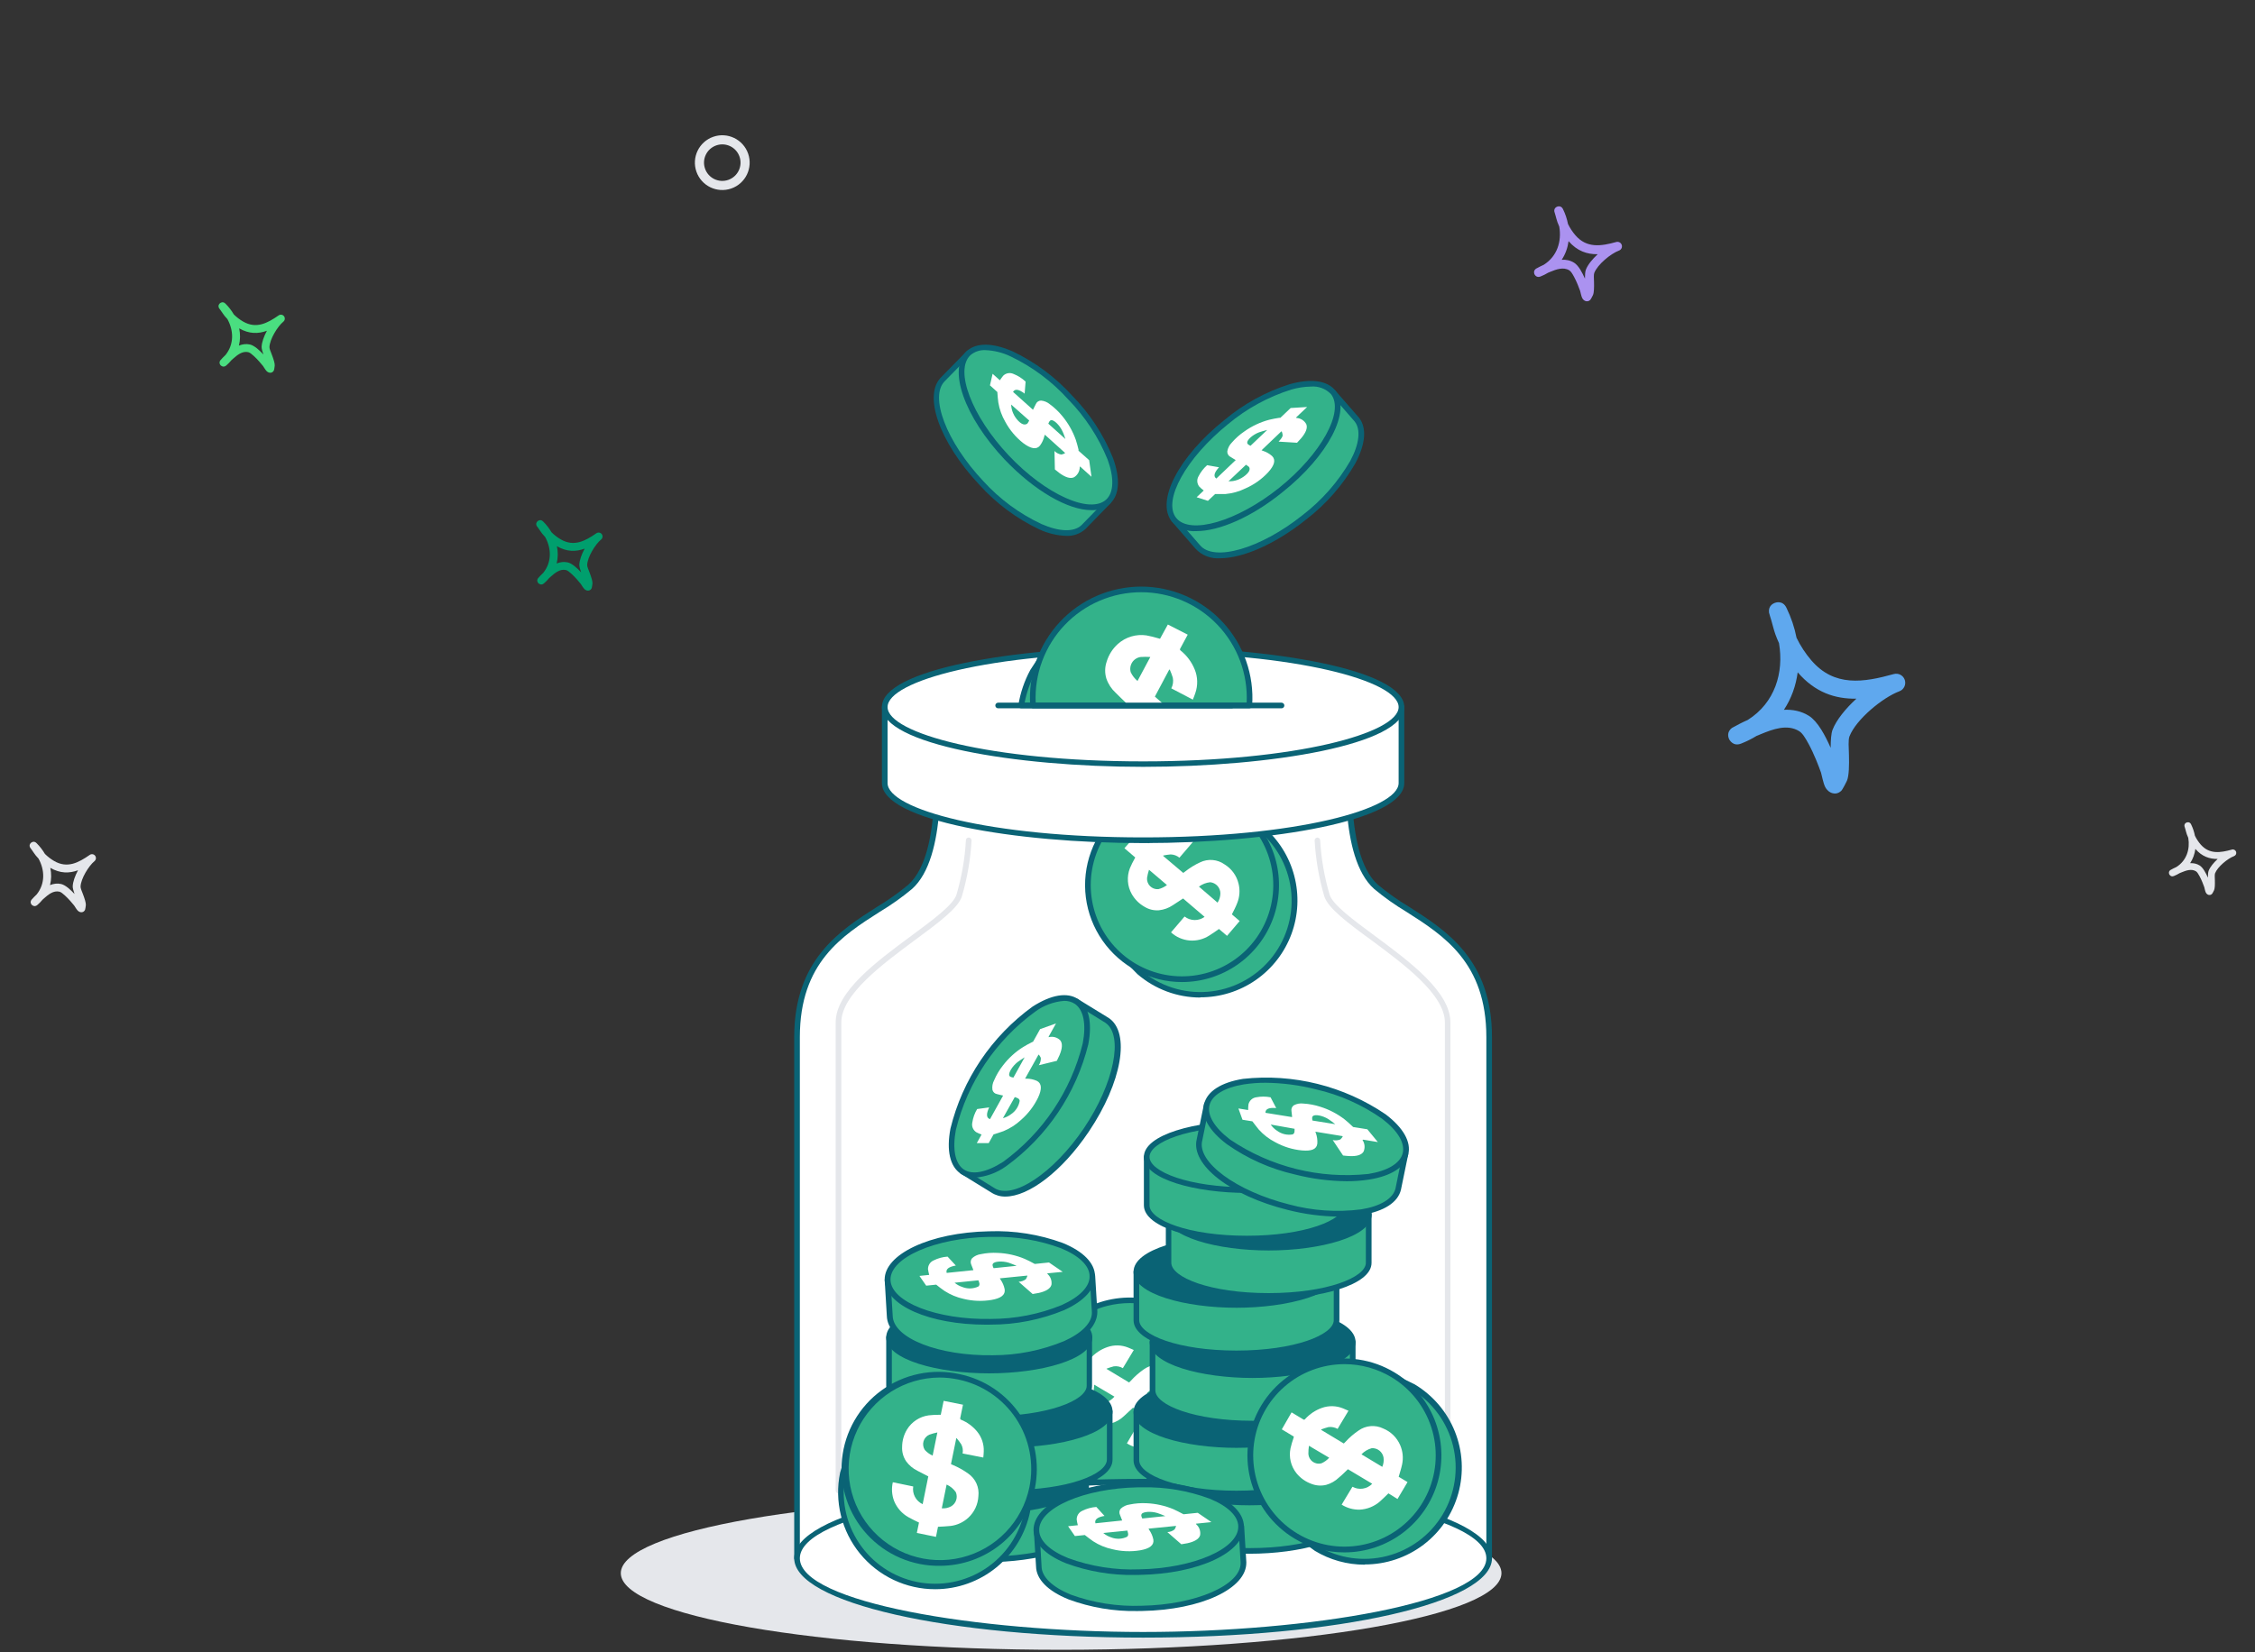 <svg width="247" height="181" viewBox="0 0 247 181" fill="none" xmlns="http://www.w3.org/2000/svg">
<rect x="0" y="0" width="247" height="181" fill="#333333" stroke="none"/>
<path d="M116.231 180.76C142.868 180.76 164.462 177 164.462 172.363C164.462 167.725 142.868 163.966 116.231 163.966C89.594 163.966 68 167.725 68 172.363C68 177 89.594 180.76 116.231 180.76Z" fill="#E5E7EB"/>
<path d="M150.726 97.168C146.55 93.461 148.008 81.165 148.008 81.165H102.409C102.409 81.165 103.867 93.454 99.69 97.168C95.514 100.881 87.333 102.729 87.333 113.634V170.731H163.146V113.634C163.115 102.735 154.897 100.881 150.726 97.168Z" fill="white"/>
<path d="M163.115 171.041H87.302C87.22 171.041 87.142 171.008 87.084 170.95C87.026 170.892 86.993 170.814 86.993 170.732V113.634C86.993 105.145 92.01 101.944 96.045 99.374C97.253 98.652 98.403 97.838 99.487 96.94C103.496 93.374 102.119 81.32 102.106 81.196C102.1 81.153 102.103 81.109 102.116 81.067C102.129 81.026 102.151 80.987 102.18 80.955C102.21 80.924 102.245 80.899 102.285 80.882C102.324 80.865 102.366 80.856 102.409 80.856H148.008C148.051 80.856 148.093 80.865 148.132 80.882C148.172 80.899 148.207 80.924 148.236 80.955C148.266 80.987 148.288 81.026 148.301 81.067C148.314 81.109 148.317 81.153 148.311 81.196C148.311 81.32 146.92 93.374 150.93 96.94C152.014 97.838 153.164 98.652 154.372 99.374C158.407 101.944 163.424 105.145 163.424 113.634V170.732C163.424 170.772 163.416 170.812 163.4 170.85C163.385 170.887 163.362 170.922 163.333 170.95C163.304 170.979 163.27 171.002 163.233 171.017C163.195 171.033 163.155 171.041 163.115 171.041ZM87.611 170.423H162.806V113.634C162.806 105.485 158.153 102.513 154.044 99.899C152.805 99.157 151.626 98.321 150.516 97.397C146.618 93.931 147.427 83.544 147.662 81.474H102.755C102.965 83.544 103.799 93.931 99.9 97.397C98.791 98.321 97.611 99.157 96.372 99.899C92.264 102.519 87.611 105.46 87.611 113.634V170.423Z" fill="#0A6375"/>
<path d="M117.176 148.815C114.977 152.472 117.442 160.597 117.442 160.597L120.704 162.964C123.049 164.373 125.857 164.794 128.511 164.132C131.165 163.471 133.447 161.783 134.857 159.439C136.266 157.095 136.686 154.287 136.025 151.633C135.364 148.979 133.676 146.696 131.332 145.287L127.68 143.52C127.68 143.52 119.345 145.151 117.176 148.815Z" fill="#33B28A"/>
<path d="M125.968 164.75C124.045 164.752 122.158 164.226 120.513 163.23L117.225 160.845C117.17 160.807 117.13 160.75 117.114 160.684C117.009 160.351 114.643 152.392 116.879 148.654C119.129 144.947 127.272 143.285 127.618 143.217C127.68 143.196 127.748 143.196 127.81 143.217L131.436 144.984C133.45 146.17 135.015 147.987 135.891 150.153C136.767 152.32 136.905 154.714 136.282 156.966C135.659 159.218 134.311 161.202 132.446 162.61C130.582 164.019 128.305 164.773 125.968 164.756V164.75ZM117.677 160.425L120.852 162.729C121.979 163.405 123.228 163.852 124.528 164.045C125.828 164.237 127.153 164.172 128.427 163.853C129.702 163.534 130.901 162.966 131.957 162.184C133.012 161.401 133.903 160.418 134.578 159.291C135.254 158.164 135.701 156.915 135.894 155.615C136.086 154.315 136.021 152.99 135.702 151.716C135.383 150.441 134.815 149.242 134.033 148.187C133.25 147.131 132.267 146.24 131.14 145.565L127.637 143.853C126.691 144.057 119.388 145.707 117.411 148.988C115.434 152.269 117.411 159.479 117.677 160.412V160.425Z" fill="#0A6375"/>
<path d="M123.738 163.094C129.433 163.094 134.05 158.477 134.05 152.782C134.05 147.087 129.433 142.47 123.738 142.47C118.043 142.47 113.426 147.087 113.426 152.782C113.426 158.477 118.043 163.094 123.738 163.094Z" fill="#33B28A"/>
<path d="M123.72 163.396C121.376 163.39 119.101 162.608 117.248 161.173C115.395 159.739 114.069 157.731 113.477 155.463C112.885 153.196 113.059 150.796 113.974 148.638C114.889 146.481 116.492 144.686 118.533 143.535C120.574 142.384 122.939 141.941 125.259 142.274C127.578 142.608 129.722 143.7 131.356 145.38C132.99 147.059 134.023 149.233 134.292 151.561C134.561 153.889 134.053 156.24 132.846 158.249C131.902 159.825 130.564 161.129 128.964 162.031C127.364 162.933 125.557 163.404 123.72 163.396ZM123.757 142.772C122.936 142.773 122.119 142.872 121.322 143.068C118.858 143.683 116.72 145.214 115.346 147.35C113.971 149.487 113.463 152.066 113.925 154.564C114.387 157.062 115.784 159.29 117.831 160.793C119.879 162.297 122.422 162.963 124.944 162.655C127.465 162.348 129.775 161.091 131.401 159.14C133.028 157.189 133.849 154.691 133.698 152.155C133.547 149.62 132.434 147.237 130.587 145.494C128.739 143.75 126.297 142.777 123.757 142.772Z" fill="#0A6375"/>
<path d="M117.955 148.055C118.387 148.315 118.814 148.568 119.24 148.834C119.327 148.883 119.37 148.877 119.432 148.834C119.934 148.271 120.572 147.845 121.285 147.598C122.027 147.333 122.841 147.35 123.571 147.647C123.769 147.721 123.967 147.82 124.189 147.913L122.991 149.903C122.689 149.725 122.336 149.655 121.99 149.705C121.724 149.775 121.462 149.86 121.205 149.958V149.983L123.676 151.472L123.856 151.293C124.285 150.816 124.768 150.391 125.295 150.026C125.684 149.749 126.14 149.583 126.615 149.545C127.091 149.507 127.568 149.598 127.995 149.81C128.747 150.123 129.364 150.689 129.74 151.411C130.116 152.132 130.227 152.963 130.053 153.758C129.96 154.203 129.812 154.635 129.682 155.099L130.646 155.673L129.546 157.527L128.558 156.909C128.236 157.218 127.94 157.527 127.625 157.799C127.011 158.337 126.234 158.652 125.419 158.695C124.718 158.709 124.029 158.518 123.435 158.145L124.591 156.162C124.941 156.346 125.341 156.414 125.732 156.355C126.123 156.296 126.486 156.114 126.766 155.834L124.103 154.234C123.775 154.543 123.448 154.852 123.114 155.154C122.722 155.528 122.245 155.801 121.724 155.951C121.188 156.085 120.624 156.046 120.111 155.84C119.472 155.615 118.907 155.217 118.48 154.691C118.173 154.311 117.954 153.869 117.838 153.394C117.721 152.92 117.711 152.426 117.807 151.948C117.881 151.558 118.035 151.188 118.146 150.805L118.196 150.675L116.861 149.872L117.955 148.055ZM127.89 154.024C128.034 153.698 128.082 153.338 128.026 152.986C127.971 152.688 127.808 152.421 127.569 152.235C127.33 152.05 127.031 151.958 126.729 151.979C126.302 152.101 125.915 152.335 125.61 152.658L127.89 154.024ZM119.858 151.713C119.814 152.018 119.794 152.326 119.796 152.633C119.81 152.799 119.859 152.959 119.942 153.104C120.024 153.248 120.136 153.372 120.272 153.468C120.407 153.564 120.562 153.63 120.726 153.659C120.889 153.689 121.057 153.683 121.217 153.641C121.543 153.498 121.833 153.288 122.07 153.023L119.858 151.713Z" fill="white"/>
<path d="M123.627 91.978C120.884 95.228 121.94 103.643 121.94 103.643L124.764 106.522C126.843 108.302 129.545 109.183 132.274 108.971C135.002 108.758 137.535 107.471 139.315 105.392C141.094 103.312 141.975 100.611 141.763 97.882C141.551 95.153 140.264 92.62 138.184 90.841L134.903 88.499C134.903 88.499 126.407 88.734 123.627 91.978Z" fill="#33B28A"/>
<path d="M131.461 109.296C128.938 109.288 126.502 108.379 124.59 106.732L121.742 103.834C121.698 103.783 121.668 103.721 121.656 103.655C121.612 103.309 120.587 95.067 123.417 91.755C126.246 88.443 134.538 88.177 134.909 88.165C134.974 88.167 135.038 88.187 135.094 88.221L138.375 90.569C140.031 91.977 141.216 93.859 141.767 95.962C142.319 98.064 142.212 100.286 141.461 102.326C140.71 104.365 139.35 106.125 137.566 107.368C135.782 108.61 133.66 109.274 131.486 109.271L131.461 109.296ZM122.236 103.501L124.986 106.306C127.006 108.026 129.626 108.874 132.271 108.663C134.916 108.451 137.368 107.198 139.089 105.178C140.809 103.158 141.657 100.538 141.446 97.893C141.234 95.248 139.981 92.796 137.961 91.075L134.798 88.814C133.834 88.851 126.358 89.265 123.861 92.181C121.365 95.097 122.119 102.543 122.236 103.501Z" fill="#0A6375"/>
<path d="M129.478 107.294C135.174 107.294 139.791 102.677 139.791 96.982C139.791 91.287 135.174 86.67 129.478 86.67C123.783 86.67 119.166 91.287 119.166 96.982C119.166 102.677 123.783 107.294 129.478 107.294Z" fill="#33B28A"/>
<path d="M129.472 107.598C127.76 107.598 126.074 107.184 124.557 106.391C123.039 105.599 121.736 104.451 120.758 103.046C119.78 101.642 119.155 100.021 118.938 98.323C118.721 96.626 118.918 94.9 119.511 93.295C120.105 91.689 121.077 90.251 122.346 89.102C123.616 87.953 125.144 87.128 126.8 86.698C128.457 86.267 130.193 86.243 131.861 86.627C133.529 87.012 135.079 87.794 136.38 88.907C138.029 90.319 139.206 92.202 139.753 94.303C140.299 96.404 140.189 98.622 139.436 100.659C138.684 102.695 137.325 104.452 135.544 105.693C133.762 106.933 131.643 107.598 129.472 107.598ZM129.472 86.98C127.126 86.979 124.854 87.804 123.054 89.31C121.255 90.817 120.043 92.908 119.63 95.218C119.217 97.527 119.63 99.909 120.796 101.945C121.962 103.981 123.807 105.542 126.009 106.355C128.21 107.168 130.627 107.18 132.836 106.39C135.046 105.6 136.907 104.058 138.094 102.034C139.281 100.01 139.719 97.633 139.33 95.319C138.94 93.005 137.75 90.901 135.966 89.377C134.163 87.824 131.864 86.967 129.484 86.961L129.472 86.98Z" fill="#0A6375"/>
<path d="M124.554 91.366L125.697 92.342C125.708 92.357 125.723 92.368 125.74 92.376C125.756 92.384 125.774 92.388 125.793 92.388C125.811 92.388 125.829 92.384 125.846 92.376C125.862 92.368 125.877 92.357 125.888 92.342C126.473 91.873 127.165 91.557 127.903 91.422C128.677 91.287 129.474 91.439 130.146 91.848C130.331 91.959 130.504 92.089 130.695 92.213L129.188 93.974C128.917 93.751 128.58 93.625 128.23 93.615C127.956 93.639 127.684 93.678 127.415 93.733V93.788L129.608 95.642L129.818 95.487C130.318 95.09 130.863 94.754 131.443 94.487C131.872 94.277 132.349 94.187 132.825 94.228C133.3 94.268 133.756 94.436 134.143 94.715C134.906 95.186 135.452 95.939 135.663 96.81C135.841 97.52 135.789 98.268 135.515 98.948C135.354 99.374 135.138 99.775 134.934 100.183L135.787 100.912L134.403 102.537L133.519 101.783C133.148 102.037 132.815 102.29 132.45 102.506C131.812 102.918 131.055 103.107 130.299 103.044C129.542 102.98 128.827 102.667 128.267 102.154L129.75 100.418C130.062 100.662 130.445 100.798 130.841 100.805C131.237 100.812 131.624 100.689 131.943 100.455L129.589 98.441C129.213 98.688 128.842 98.941 128.459 99.182C128.01 99.484 127.495 99.673 126.957 99.732C126.406 99.779 125.854 99.649 125.382 99.361C124.791 99.032 124.302 98.547 123.967 97.959C123.727 97.534 123.583 97.061 123.547 96.574C123.511 96.087 123.582 95.597 123.757 95.141C123.911 94.775 124.086 94.418 124.282 94.073L124.35 93.949L123.164 92.936L124.554 91.366ZM133.365 98.898C133.559 98.6 133.667 98.253 133.674 97.897C133.675 97.59 133.562 97.293 133.356 97.064C133.151 96.836 132.867 96.692 132.561 96.661C132.113 96.706 131.686 96.873 131.326 97.143L133.365 98.898ZM125.857 95.296C125.762 95.586 125.69 95.884 125.641 96.186C125.627 96.351 125.649 96.518 125.707 96.675C125.764 96.831 125.854 96.973 125.972 97.091C126.09 97.208 126.232 97.299 126.388 97.356C126.544 97.413 126.711 97.435 126.877 97.421C127.22 97.338 127.542 97.184 127.822 96.97L125.857 95.296Z" fill="white"/>
<path d="M96.91 77.451V85.799C96.91 89.259 109.583 92.064 125.209 92.064C140.835 92.064 153.507 89.259 153.507 85.799V77.451H96.91Z" fill="white"/>
<path d="M125.208 92.373C111.146 92.373 96.601 89.902 96.601 85.799V77.451C96.601 77.37 96.634 77.291 96.692 77.233C96.749 77.175 96.828 77.143 96.91 77.143H153.507C153.589 77.143 153.667 77.175 153.725 77.233C153.783 77.291 153.816 77.37 153.816 77.451V85.799C153.816 89.914 139.271 92.373 125.208 92.373ZM97.219 77.76V85.793C97.219 88.672 108.464 91.749 125.208 91.749C141.953 91.749 153.198 88.66 153.198 85.793V77.76H97.219Z" fill="#0A6375"/>
<path d="M125.209 83.716C140.837 83.716 153.507 80.911 153.507 77.451C153.507 73.991 140.837 71.186 125.209 71.186C109.58 71.186 96.91 73.991 96.91 77.451C96.91 80.911 109.58 83.716 125.209 83.716Z" fill="white"/>
<path d="M125.208 84.019C111.146 84.019 96.601 81.548 96.601 77.451C96.601 73.355 111.146 70.895 125.208 70.895C139.271 70.895 153.816 73.367 153.816 77.47C153.816 81.572 139.271 84.019 125.208 84.019ZM125.208 71.513C108.464 71.513 97.219 74.603 97.219 77.47C97.219 80.337 108.464 83.42 125.208 83.42C141.953 83.42 153.198 80.33 153.198 77.47C153.198 74.609 141.953 71.513 125.208 71.513Z" fill="#0A6375"/>
<path d="M125.209 179.121C146.144 179.121 163.115 175.365 163.115 170.731C163.115 166.096 146.144 162.34 125.209 162.34C104.273 162.34 87.302 166.096 87.302 170.731C87.302 175.365 104.273 179.121 125.209 179.121Z" fill="white"/>
<path d="M125.208 179.425C103.781 179.425 86.993 175.607 86.993 170.732C86.993 165.857 103.781 162.032 125.208 162.032C146.636 162.032 163.424 165.851 163.424 170.732C163.424 175.613 146.636 179.425 125.208 179.425ZM125.208 162.65C107.049 162.65 87.611 165.894 87.611 170.732C87.611 175.57 107.049 178.807 125.208 178.807C143.368 178.807 162.806 175.564 162.806 170.732C162.806 165.9 143.368 162.65 125.208 162.65Z" fill="#0A6375"/>
<path d="M91.844 163.613C91.762 163.613 91.683 163.581 91.625 163.523C91.567 163.465 91.535 163.386 91.535 163.304V112.021C91.535 108.654 95.965 105.385 99.87 102.494C102.218 100.757 104.436 99.12 104.769 98.014C105.341 96.077 105.687 94.08 105.801 92.064C105.8 92.022 105.808 91.981 105.824 91.943C105.84 91.905 105.864 91.871 105.895 91.843C105.925 91.814 105.961 91.793 106 91.78C106.04 91.767 106.081 91.763 106.123 91.767C106.163 91.769 106.203 91.778 106.24 91.796C106.277 91.812 106.31 91.837 106.337 91.866C106.365 91.896 106.386 91.931 106.4 91.969C106.414 92.007 106.421 92.048 106.419 92.089C106.303 94.159 105.948 96.21 105.363 98.199C104.961 99.497 102.774 101.116 100.234 102.988C96.638 105.651 92.153 108.969 92.153 112.021V163.304C92.153 163.386 92.12 163.465 92.062 163.523C92.004 163.581 91.925 163.613 91.844 163.613Z" fill="#E5E7EB"/>
<path d="M158.573 163.613C158.491 163.613 158.413 163.581 158.355 163.523C158.297 163.465 158.264 163.386 158.264 163.305V112.021C158.264 108.969 153.779 105.651 150.183 102.988C147.643 101.134 145.456 99.497 145.054 98.2C144.469 96.21 144.114 94.16 143.998 92.089C143.996 92.048 144.003 92.008 144.017 91.97C144.031 91.932 144.052 91.897 144.079 91.867C144.107 91.837 144.14 91.813 144.177 91.796C144.214 91.779 144.254 91.769 144.294 91.768C144.374 91.767 144.451 91.798 144.509 91.854C144.566 91.909 144.6 91.984 144.603 92.064C144.718 94.081 145.064 96.077 145.635 98.014C145.969 99.12 148.187 100.758 150.535 102.494C154.44 105.385 158.87 108.672 158.87 112.021V163.305C158.87 163.384 158.839 163.461 158.784 163.519C158.729 163.576 158.653 163.61 158.573 163.613Z" fill="#E5E7EB"/>
<path d="M97.04 161.907V167.215C97.04 169.223 101.983 170.854 108.007 170.854C114.031 170.854 118.968 169.223 118.968 167.215V161.907H97.04Z" fill="#33B28A"/>
<path d="M108.007 171.163C102.446 171.163 96.731 169.687 96.731 167.215V161.908C96.731 161.826 96.763 161.747 96.821 161.689C96.879 161.631 96.958 161.599 97.04 161.599H118.968C119.05 161.599 119.129 161.631 119.187 161.689C119.244 161.747 119.277 161.826 119.277 161.908V167.215C119.277 169.687 113.543 171.163 108.007 171.163ZM97.349 162.217V167.215C97.349 168.822 101.631 170.545 108.007 170.545C114.383 170.545 118.659 168.822 118.659 167.215V162.217H97.349Z" fill="#0A6375"/>
<path d="M108.007 165.547C114.061 165.547 118.968 163.918 118.968 161.908C118.968 159.898 114.061 158.269 108.007 158.269C101.953 158.269 97.046 159.898 97.046 161.908C97.046 163.918 101.953 165.547 108.007 165.547Z" fill="#0A6375"/>
<path d="M108.007 165.856C102.446 165.856 96.731 164.38 96.731 161.908C96.731 159.437 102.465 157.96 108.007 157.96C113.549 157.96 119.277 159.437 119.277 161.908C119.277 164.38 113.543 165.856 108.007 165.856ZM108.007 158.578C101.631 158.578 97.349 160.302 97.349 161.908C97.349 163.515 101.631 165.238 108.007 165.238C114.383 165.238 118.659 163.515 118.659 161.908C118.659 160.302 114.377 158.578 108.007 158.578Z" fill="#0A6375"/>
<path d="M99.623 154.636V159.937C99.623 161.951 104.535 163.576 110.59 163.576C116.645 163.576 121.551 161.951 121.551 159.937V154.636H99.623Z" fill="#33B28A"/>
<path d="M110.59 163.886C105.029 163.886 99.314 162.409 99.314 159.937V154.636C99.314 154.554 99.346 154.476 99.404 154.418C99.462 154.36 99.54 154.327 99.622 154.327H121.551C121.633 154.327 121.711 154.36 121.769 154.418C121.827 154.476 121.86 154.554 121.86 154.636V159.937C121.86 162.409 116.126 163.886 110.59 163.886ZM99.931 154.926V159.919C99.931 161.532 104.213 163.249 110.59 163.249C116.966 163.249 121.242 161.532 121.242 159.919V154.926H99.931Z" fill="#0A6375"/>
<path d="M110.59 158.276C116.644 158.276 121.551 156.646 121.551 154.636C121.551 152.626 116.644 150.997 110.59 150.997C104.536 150.997 99.629 152.626 99.629 154.636C99.629 156.646 104.536 158.276 110.59 158.276Z" fill="#0A6375"/>
<path d="M110.59 158.578C105.029 158.578 99.314 157.101 99.314 154.636C99.314 152.17 105.047 150.688 110.59 150.688C116.132 150.688 121.86 152.164 121.86 154.636C121.86 157.107 116.126 158.578 110.59 158.578ZM110.59 151.305C104.213 151.305 99.931 153.023 99.931 154.636C99.931 156.248 104.213 157.96 110.59 157.96C116.966 157.96 121.242 156.242 121.242 154.636C121.242 153.029 116.96 151.305 110.59 151.305Z" fill="#0A6375"/>
<path d="M97.404 146.523V151.837C97.404 153.845 102.316 155.476 108.371 155.476C114.427 155.476 119.332 153.845 119.332 151.837V146.523H97.404Z" fill="#33B28A"/>
<path d="M108.347 155.778C102.786 155.778 97.071 154.302 97.071 151.83V146.523C97.071 146.441 97.103 146.362 97.161 146.304C97.219 146.246 97.298 146.214 97.38 146.214H119.308C119.39 146.214 119.468 146.246 119.526 146.304C119.584 146.362 119.617 146.441 119.617 146.523V151.836C119.648 154.308 113.883 155.778 108.347 155.778ZM97.689 146.832V151.836C97.689 153.443 101.971 155.167 108.347 155.167C114.723 155.167 119.03 153.437 119.03 151.836V146.832H97.689Z" fill="#0A6375"/>
<path d="M108.347 150.162C114.4 150.162 119.308 148.533 119.308 146.523C119.308 144.513 114.4 142.884 108.347 142.884C102.293 142.884 97.386 144.513 97.386 146.523C97.386 148.533 102.293 150.162 108.347 150.162Z" fill="#0A6375"/>
<path d="M108.347 150.472C102.786 150.472 97.071 148.995 97.071 146.523C97.071 144.052 102.805 142.575 108.347 142.575C113.889 142.575 119.648 144.052 119.648 146.523C119.648 148.995 113.883 150.472 108.347 150.472ZM108.347 143.193C101.971 143.193 97.689 144.917 97.689 146.523C97.689 148.13 101.971 149.854 108.347 149.854C114.723 149.854 119.03 148.13 119.03 146.523C119.03 144.917 114.705 143.187 108.347 143.187V143.193Z" fill="#0A6375"/>
<path d="M125.9 160.981V166.289C125.9 168.303 130.806 169.928 136.861 169.928C142.917 169.928 147.829 168.303 147.829 166.289V160.981H125.9Z" fill="#33B28A"/>
<path d="M136.862 170.236C131.301 170.236 125.592 168.76 125.592 166.288V160.981C125.592 160.899 125.624 160.82 125.682 160.762C125.74 160.704 125.819 160.672 125.901 160.672H147.829C147.911 160.672 147.989 160.704 148.047 160.762C148.105 160.82 148.138 160.899 148.138 160.981V166.288C148.138 168.76 142.404 170.236 136.862 170.236ZM126.21 161.29V166.288C126.21 167.901 130.492 169.619 136.862 169.619C143.232 169.619 147.52 167.901 147.52 166.288V161.29H126.21Z" fill="#0A6375"/>
<path d="M136.861 164.62C142.915 164.62 147.822 162.991 147.822 160.981C147.822 158.971 142.915 157.342 136.861 157.342C130.808 157.342 125.9 158.971 125.9 160.981C125.9 162.991 130.808 164.62 136.861 164.62Z" fill="#0A6375"/>
<path d="M136.862 164.929C131.301 164.929 125.592 163.453 125.592 160.981C125.592 158.51 131.326 157.039 136.862 157.039C142.398 157.039 148.138 158.516 148.138 160.981C148.138 163.446 142.404 164.929 136.862 164.929ZM136.862 157.657C130.492 157.657 126.21 159.375 126.21 160.981C126.21 162.588 130.492 164.311 136.862 164.311C143.232 164.311 147.52 162.594 147.52 160.981C147.52 159.368 143.238 157.657 136.862 157.657Z" fill="#0A6375"/>
<path d="M124.473 154.691V159.999C124.473 162.007 129.379 163.638 135.434 163.638C141.489 163.638 146.401 162.007 146.401 159.999V154.691H124.473Z" fill="#33B28A"/>
<path d="M135.434 163.946C129.873 163.946 124.164 162.47 124.164 159.998V154.691C124.164 154.609 124.197 154.53 124.255 154.472C124.312 154.414 124.391 154.382 124.473 154.382H146.401C146.483 154.382 146.562 154.414 146.62 154.472C146.678 154.53 146.71 154.609 146.71 154.691V159.998C146.71 162.47 140.976 163.946 135.434 163.946ZM124.782 155V159.998C124.782 161.605 129.064 163.329 135.434 163.329C141.804 163.329 146.092 161.605 146.092 159.998V155H124.782Z" fill="#0A6375"/>
<path d="M135.434 158.33C141.488 158.33 146.395 156.701 146.395 154.691C146.395 152.681 141.488 151.052 135.434 151.052C129.381 151.052 124.473 152.681 124.473 154.691C124.473 156.701 129.381 158.33 135.434 158.33Z" fill="#0A6375"/>
<path d="M135.434 158.633C129.873 158.633 124.164 157.156 124.164 154.685C124.164 152.213 129.898 150.736 135.434 150.736C140.97 150.736 146.71 152.213 146.71 154.685C146.71 157.156 140.976 158.633 135.434 158.633ZM135.434 151.354C129.064 151.354 124.782 153.078 124.782 154.685C124.782 156.291 129.064 158.015 135.434 158.015C141.804 158.015 146.092 156.291 146.092 154.685C146.092 153.078 141.81 151.36 135.434 151.36V151.354Z" fill="#0A6375"/>
<path d="M126.24 147.029V152.337C126.24 154.345 131.146 155.976 137.201 155.976C143.256 155.976 148.168 154.345 148.168 152.337V147.029H126.24Z" fill="#33B28A"/>
<path d="M137.202 156.285C131.641 156.285 125.932 154.809 125.932 152.337V147.03C125.932 146.948 125.964 146.869 126.022 146.811C126.08 146.753 126.159 146.721 126.241 146.721H148.169C148.251 146.721 148.329 146.753 148.387 146.811C148.445 146.869 148.478 146.948 148.478 147.03V152.337C148.478 154.809 142.744 156.285 137.202 156.285ZM126.55 147.339V152.337C126.55 153.944 130.831 155.667 137.202 155.667C143.572 155.667 147.86 153.944 147.86 152.337V147.339H126.55Z" fill="#0A6375"/>
<path d="M137.201 150.669C143.255 150.669 148.162 149.04 148.162 147.03C148.162 145.02 143.255 143.391 137.201 143.391C131.148 143.391 126.24 145.02 126.24 147.03C126.24 149.04 131.148 150.669 137.201 150.669Z" fill="#0A6375"/>
<path d="M137.202 150.977C131.641 150.977 125.932 149.501 125.932 147.029C125.932 144.558 131.665 143.081 137.202 143.081C142.738 143.081 148.478 144.558 148.478 147.029C148.478 149.501 142.744 150.977 137.202 150.977ZM137.202 143.699C130.831 143.699 126.55 145.423 126.55 147.029C126.55 148.636 130.831 150.36 137.202 150.36C143.572 150.36 147.86 148.636 147.86 147.029C147.86 145.423 143.578 143.699 137.202 143.699Z" fill="#0A6375"/>
<path d="M124.473 139.337V144.644C124.473 146.652 129.379 148.284 135.434 148.284C141.489 148.284 146.401 146.652 146.401 144.644V139.337H124.473Z" fill="#33B28A"/>
<path d="M135.434 148.593C129.873 148.593 124.164 147.116 124.164 144.645V139.337C124.164 139.255 124.197 139.177 124.255 139.119C124.312 139.061 124.391 139.028 124.473 139.028H146.401C146.483 139.028 146.562 139.061 146.62 139.119C146.678 139.177 146.71 139.255 146.71 139.337V144.645C146.71 147.116 140.976 148.593 135.434 148.593ZM124.782 139.646V144.645C124.782 146.251 129.064 147.975 135.434 147.975C141.804 147.975 146.092 146.251 146.092 144.645V139.646H124.782Z" fill="#0A6375"/>
<path d="M135.434 142.977C141.488 142.977 146.395 141.347 146.395 139.337C146.395 137.328 141.488 135.698 135.434 135.698C129.381 135.698 124.473 137.328 124.473 139.337C124.473 141.347 129.381 142.977 135.434 142.977Z" fill="#0A6375"/>
<path d="M135.434 143.285C129.873 143.285 124.164 141.808 124.164 139.337C124.164 136.865 129.898 135.389 135.434 135.389C140.97 135.389 146.71 136.865 146.71 139.337C146.71 141.808 140.976 143.285 135.434 143.285ZM135.434 136.007C129.064 136.007 124.782 137.73 124.782 139.337C124.782 140.943 129.064 142.667 135.434 142.667C141.804 142.667 146.092 140.943 146.092 139.337C146.092 137.73 141.81 136.007 135.434 136.007Z" fill="#0A6375"/>
<path d="M128.007 133.047V138.354C128.007 140.362 132.913 141.987 138.968 141.987C145.023 141.987 149.923 140.362 149.923 138.354V133.047H128.007Z" fill="#33B28A"/>
<path d="M138.969 142.297C133.408 142.297 127.699 140.826 127.699 138.355V133.047C127.699 132.965 127.731 132.887 127.789 132.829C127.847 132.771 127.926 132.738 128.008 132.738H149.924C150.005 132.738 150.084 132.771 150.142 132.829C150.2 132.887 150.232 132.965 150.232 133.047V138.355C150.245 140.826 144.511 142.297 138.969 142.297ZM128.298 133.356V138.355C128.298 139.961 132.58 141.679 138.95 141.679C145.32 141.679 149.608 139.961 149.608 138.355V133.356H128.298Z" fill="#0A6375"/>
<path d="M138.968 136.687C145.022 136.687 149.929 135.057 149.929 133.047C149.929 131.038 145.022 129.408 138.968 129.408C132.915 129.408 128.007 131.038 128.007 133.047C128.007 135.057 132.915 136.687 138.968 136.687Z" fill="#0A6375"/>
<path d="M138.969 137.008C133.408 137.008 127.699 135.538 127.699 133.066C127.699 130.595 133.433 129.118 138.969 129.118C144.505 129.118 150.245 130.595 150.245 133.066C150.245 135.538 144.511 137.008 138.969 137.008ZM138.969 129.736C132.623 129.717 128.298 131.448 128.298 133.048C128.298 134.648 132.623 136.39 138.969 136.39C145.314 136.39 149.627 134.673 149.627 133.066C149.627 131.46 145.345 129.717 138.969 129.717V129.736Z" fill="#0A6375"/>
<path d="M125.604 126.758V132.065C125.604 134.08 130.51 135.705 136.565 135.705C142.62 135.705 147.532 134.08 147.532 132.065V126.764L125.604 126.758Z" fill="#33B28A"/>
<path d="M136.565 136.007C131.004 136.007 125.295 134.53 125.295 132.058V126.757C125.295 126.675 125.327 126.597 125.385 126.539C125.443 126.481 125.522 126.448 125.604 126.448H147.532C147.614 126.448 147.693 126.481 147.75 126.539C147.808 126.597 147.841 126.675 147.841 126.757V132.065C147.841 134.536 142.107 136.007 136.565 136.007ZM125.913 127.066V132.065C125.913 133.677 130.195 135.395 136.565 135.395C142.935 135.395 147.223 133.677 147.223 132.065V127.072L125.913 127.066Z" fill="#0A6375"/>
<path d="M136.565 130.397C142.619 130.397 147.526 128.767 147.526 126.757C147.526 124.748 142.619 123.118 136.565 123.118C130.511 123.118 125.604 124.748 125.604 126.757C125.604 128.767 130.511 130.397 136.565 130.397Z" fill="#33B28A"/>
<path d="M136.565 130.7C131.004 130.7 125.295 129.223 125.295 126.758C125.295 124.292 131.023 122.81 136.565 122.81C142.107 122.81 147.841 124.286 147.841 126.758C147.841 129.229 142.107 130.7 136.565 130.7ZM136.565 123.427C130.195 123.427 125.913 125.145 125.913 126.758C125.913 128.37 130.195 130.082 136.565 130.082C142.935 130.082 147.223 128.364 147.223 126.758C147.223 125.151 142.941 123.415 136.565 123.415V123.427Z" fill="#0A6375"/>
<path d="M113.519 167.655L113.76 171.609C113.809 174.26 118.869 176.317 125.06 176.2C131.251 176.082 136.231 173.839 136.182 171.189L135.941 167.234L113.519 167.655Z" fill="#33B28A"/>
<path d="M124.591 176.514C122.01 176.563 119.442 176.127 117.022 175.229C114.767 174.315 113.506 173.029 113.481 171.614L113.24 167.672C113.238 167.589 113.266 167.507 113.321 167.444C113.379 167.383 113.459 167.347 113.543 167.345L135.966 166.925C136.044 166.925 136.12 166.955 136.178 167.009C136.235 167.063 136.27 167.137 136.275 167.215L136.516 171.17C136.571 174.049 131.573 176.391 125.091 176.508L124.591 176.514ZM113.877 167.957L114.087 171.608C114.087 172.757 115.255 173.87 117.238 174.698C119.744 175.616 122.406 176.036 125.073 175.933C130.979 175.822 135.935 173.672 135.892 171.238L135.669 167.592L113.877 167.957Z" fill="#0A6375"/>
<path d="M124.813 172.255C131.006 172.139 135.985 169.893 135.936 167.239C135.886 164.585 130.826 162.526 124.634 162.642C118.441 162.758 113.462 165.003 113.511 167.658C113.561 170.312 118.621 172.37 124.813 172.255Z" fill="#33B28A"/>
<path d="M124.319 172.561C121.738 172.608 119.17 172.172 116.75 171.275C114.495 170.361 113.234 169.076 113.209 167.661C113.16 164.794 118.152 162.452 124.634 162.335C127.383 162.229 130.127 162.664 132.709 163.614C134.965 164.528 136.225 165.813 136.25 167.228C136.305 170.095 131.307 172.437 124.825 172.554L124.319 172.561ZM125.14 162.959H124.646C118.739 163.07 113.784 165.22 113.827 167.655C113.827 168.792 115.001 169.904 116.985 170.707C119.488 171.627 122.148 172.047 124.813 171.943C130.726 171.838 135.681 169.681 135.632 167.247C135.632 166.11 134.464 164.998 132.481 164.195C130.133 163.327 127.643 162.907 125.14 162.959Z" fill="#0A6375"/>
<path d="M132.691 166.771L131.103 166.931C130.998 166.931 130.985 166.931 131.029 167.012C131.194 167.159 131.32 167.345 131.395 167.553C131.469 167.762 131.49 167.986 131.455 168.204C131.338 168.624 130.837 168.915 130.071 169.082C129.861 169.125 129.632 169.162 129.398 169.199L127.865 167.864C128.153 167.855 128.431 167.754 128.656 167.574C128.732 167.456 128.788 167.327 128.823 167.191H128.767L125.802 167.487L125.882 167.63C126.102 167.947 126.256 168.307 126.333 168.686C126.426 169.304 125.931 169.675 124.887 169.86C123.878 170.028 122.846 169.989 121.853 169.743C121.102 169.584 120.385 169.289 119.74 168.871C119.413 168.649 119.122 168.414 118.826 168.186L117.738 168.297L116.991 167.222L118.06 167.111C118.005 166.907 117.964 166.701 117.936 166.493C117.93 166.288 117.986 166.087 118.096 165.915C118.206 165.743 118.366 165.608 118.554 165.529C119.032 165.29 119.553 165.147 120.086 165.109L120.982 166.091C120.247 166.215 119.858 166.468 119.987 166.9L122.916 166.592C122.836 166.375 122.743 166.165 122.675 165.974C122.62 165.863 122.6 165.739 122.616 165.617C122.633 165.494 122.686 165.38 122.768 165.288C123.036 165.045 123.373 164.89 123.732 164.843C124.341 164.717 124.964 164.669 125.585 164.701C126.599 164.745 127.596 164.966 128.533 165.356C128.885 165.51 129.187 165.683 129.521 165.85L129.639 165.912L131.196 165.751L132.691 166.771ZM120.846 167.963C121.097 168.175 121.387 168.337 121.699 168.439C121.98 168.551 122.281 168.603 122.583 168.592C122.885 168.582 123.181 168.508 123.454 168.377C123.67 168.179 123.54 167.938 123.485 167.698L120.846 167.963ZM127.643 166.11C127.334 165.986 127.074 165.869 126.778 165.776C126.08 165.56 125.202 165.621 125.042 165.893C124.961 166.035 125.042 166.202 125.122 166.375L127.643 166.11Z" fill="white"/>
<path d="M132.184 121.012L131.387 124.892C130.769 127.468 135.095 130.768 141.113 132.263C147.131 133.758 152.512 132.881 153.149 130.304L153.946 126.424L132.184 121.012Z" fill="#33B28A"/>
<path d="M146.717 133.301C144.799 133.285 142.89 133.036 141.032 132.559C134.767 131.002 130.399 127.616 131.084 124.817L131.882 120.943C131.89 120.903 131.906 120.864 131.929 120.83C131.952 120.796 131.983 120.767 132.017 120.745C132.09 120.703 132.176 120.69 132.258 120.708L154.02 126.121C154.097 126.14 154.163 126.188 154.206 126.254C154.248 126.321 154.263 126.402 154.248 126.479L153.451 130.359C153.112 131.75 151.598 132.72 149.194 133.109C148.375 133.238 147.546 133.302 146.717 133.301ZM132.419 121.388L131.69 124.953C131.072 127.332 135.447 130.514 141.187 131.96C143.762 132.658 146.449 132.843 149.095 132.503C151.209 132.164 152.574 131.33 152.852 130.23L153.581 126.652L132.419 121.388Z" fill="#0A6375"/>
<path d="M153.953 126.433C154.594 123.857 150.241 120.556 144.231 119.061C138.221 117.566 132.829 118.442 132.188 121.019C131.547 123.595 135.9 126.896 141.91 128.391C147.92 129.886 153.312 129.01 153.953 126.433Z" fill="#33B28A"/>
<path d="M147.508 129.421C145.592 129.404 143.685 129.155 141.829 128.679C139.147 128.069 136.611 126.937 134.365 125.349C132.419 123.878 131.542 122.309 131.894 120.937C132.246 119.566 133.748 118.596 136.151 118.206C141.656 117.602 147.196 118.98 151.777 122.093C153.717 123.563 154.601 125.127 154.249 126.498C153.903 127.876 152.395 128.846 149.985 129.235C149.166 129.363 148.337 129.425 147.508 129.421ZM138.623 118.633C137.824 118.63 137.027 118.69 136.238 118.812C134.125 119.158 132.759 119.986 132.481 121.086C132.203 122.186 133.031 123.557 134.736 124.855C139.183 127.859 144.55 129.194 149.886 128.624C152.006 128.284 153.371 127.456 153.643 126.35C153.921 125.25 153.099 123.878 151.394 122.581C149.21 121.046 146.749 119.95 144.146 119.356C142.341 118.895 140.486 118.652 138.623 118.633Z" fill="#0A6375"/>
<path d="M150.924 125.132L149.349 124.872C149.25 124.872 149.231 124.872 149.262 124.934C149.377 125.117 149.446 125.324 149.464 125.54C149.481 125.755 149.446 125.971 149.361 126.17C149.138 126.547 148.601 126.707 147.792 126.664C147.581 126.664 147.347 126.621 147.112 126.602L145.981 124.909C146.261 124.977 146.556 124.953 146.821 124.841C146.922 124.744 147.009 124.634 147.081 124.514L147.032 124.477L144.09 123.995C144.09 124.044 144.09 124.094 144.134 124.149C144.263 124.516 144.318 124.904 144.294 125.292C144.226 125.91 143.677 126.145 142.595 126.046C141.576 125.949 140.588 125.644 139.691 125.15C139.008 124.801 138.395 124.33 137.881 123.76C137.621 123.457 137.411 123.142 137.177 122.858L136.095 122.685L135.65 121.449L136.713 121.622C136.713 121.416 136.725 121.209 136.75 121.004C136.795 120.805 136.899 120.623 137.049 120.484C137.199 120.345 137.388 120.255 137.591 120.226C138.113 120.123 138.65 120.123 139.172 120.226L139.79 121.406C139.043 121.338 138.604 121.474 138.61 121.925L141.526 122.395C141.526 122.16 141.471 121.937 141.458 121.715C141.438 121.597 141.453 121.476 141.5 121.367C141.547 121.257 141.625 121.163 141.724 121.097C142.044 120.928 142.409 120.863 142.768 120.912C143.399 120.948 144.022 121.067 144.622 121.264C145.59 121.565 146.496 122.038 147.297 122.66C147.6 122.895 147.847 123.142 148.125 123.396L148.218 123.482L149.769 123.729L150.924 125.132ZM139.185 123.21C139.37 123.481 139.607 123.712 139.883 123.89C140.126 124.07 140.403 124.198 140.697 124.267C140.991 124.336 141.297 124.344 141.594 124.291C141.854 124.156 141.792 123.884 141.798 123.674L139.185 123.21ZM146.259 123.173C145.987 122.969 145.771 122.784 145.512 122.623C144.894 122.228 144.029 122.061 143.806 122.283C143.683 122.401 143.726 122.586 143.757 122.771L146.259 123.173Z" fill="white"/>
<path d="M105.394 128.357L108.773 130.427C110.973 131.91 115.57 128.944 119.018 123.809C122.465 118.675 123.497 113.306 121.291 111.823L117.918 109.753L105.394 128.357Z" fill="#33B28A"/>
<path d="M110.126 131.101C109.586 131.113 109.054 130.962 108.6 130.669L105.233 128.599C105.164 128.553 105.115 128.482 105.098 128.401C105.08 128.32 105.096 128.236 105.14 128.166L117.664 109.562C117.707 109.496 117.775 109.448 117.852 109.431C117.93 109.414 118.011 109.428 118.078 109.469L121.452 111.539C123.843 113.152 122.879 118.602 119.277 123.965C116.33 128.358 112.666 131.101 110.126 131.101ZM105.801 128.24L108.891 130.15C110.923 131.515 115.415 128.518 118.721 123.619C122.026 118.719 123.102 113.424 121.075 112.058L117.986 110.149L105.801 128.24Z" fill="#0A6375"/>
<path d="M115.643 121.712C119.101 116.573 120.118 111.206 117.916 109.724C115.713 108.242 111.124 111.206 107.667 116.344C104.209 121.482 103.191 126.849 105.393 128.331C107.596 129.814 112.185 126.85 115.643 121.712Z" fill="#33B28A"/>
<path d="M106.746 129.031C106.207 129.042 105.677 128.889 105.226 128.592C104.052 127.801 103.651 126.053 104.108 123.649C105.426 118.271 108.612 113.537 113.098 110.291C115.143 108.975 116.916 108.678 118.09 109.469C119.264 110.26 119.66 112.015 119.209 114.412C117.884 119.787 114.699 124.519 110.219 127.77C109.202 128.506 107.999 128.943 106.746 129.031ZM116.558 109.66C115.424 109.749 114.338 110.151 113.419 110.822C109.071 113.98 105.982 118.578 104.701 123.797C104.306 125.898 104.615 127.474 105.554 128.122C106.493 128.771 108.069 128.456 109.879 127.294C114.225 124.133 117.313 119.537 118.597 114.319C118.999 112.218 118.69 110.649 117.744 109.994C117.392 109.765 116.978 109.649 116.558 109.66Z" fill="#0A6375"/>
<path d="M115.669 112.133L114.89 113.529C114.841 113.616 114.847 113.64 114.89 113.634C115.108 113.58 115.336 113.583 115.553 113.643C115.769 113.702 115.966 113.816 116.126 113.974C116.404 114.308 116.367 114.864 116.052 115.611C115.965 115.809 115.86 116.013 115.762 116.229L113.784 116.711C113.944 116.472 114.022 116.189 114.007 115.902C113.947 115.774 113.873 115.653 113.784 115.543L113.735 115.581L112.283 118.182H112.437C112.827 118.184 113.211 118.266 113.568 118.423C114.112 118.688 114.149 119.319 113.698 120.276C113.248 121.199 112.618 122.023 111.844 122.698C111.282 123.224 110.629 123.643 109.916 123.934C109.546 124.076 109.194 124.175 108.829 124.292L108.298 125.244H106.994L107.513 124.305C107.315 124.235 107.123 124.15 106.938 124.052C106.767 123.942 106.632 123.783 106.554 123.595C106.475 123.407 106.457 123.2 106.5 123.001C106.577 122.475 106.757 121.968 107.031 121.512L108.347 121.333C108.032 122.013 108.007 122.476 108.44 122.618C108.918 121.761 109.395 120.902 109.873 120.042C109.645 119.986 109.422 119.937 109.212 119.875C109.09 119.856 108.977 119.801 108.887 119.717C108.797 119.634 108.734 119.525 108.705 119.405C108.654 119.046 108.719 118.68 108.891 118.361C109.136 117.783 109.458 117.24 109.848 116.748C110.461 115.942 111.215 115.253 112.073 114.716C112.4 114.512 112.691 114.363 113.043 114.184L113.16 114.129L113.926 112.757L115.669 112.133ZM109.855 122.513C110.172 122.43 110.47 122.285 110.732 122.087C110.984 121.921 111.2 121.704 111.364 121.451C111.529 121.198 111.64 120.914 111.69 120.616C111.653 120.326 111.381 120.289 111.152 120.202L109.855 122.513ZM112.233 115.846C111.949 116.038 111.702 116.18 111.461 116.365C110.88 116.816 110.429 117.57 110.559 117.854C110.627 118.009 110.819 118.027 111.004 118.064L112.233 115.846Z" fill="white"/>
<path d="M97.231 140.227L97.472 144.181C97.522 146.838 102.582 148.889 108.773 148.778C114.964 148.667 119.944 146.418 119.895 143.761L119.654 139.807L97.231 140.227Z" fill="#33B28A"/>
<path d="M108.26 149.094C102.082 149.094 97.219 146.981 97.139 144.188L96.904 140.246C96.9 140.205 96.906 140.164 96.919 140.126C96.933 140.087 96.955 140.052 96.984 140.023C97.011 139.992 97.044 139.966 97.082 139.948C97.119 139.93 97.159 139.92 97.201 139.918L119.648 139.48C119.726 139.478 119.802 139.506 119.86 139.559C119.917 139.612 119.952 139.686 119.957 139.764L120.198 143.718C120.198 145.145 119.018 146.48 116.799 147.481C114.251 148.529 111.522 149.066 108.767 149.063L108.26 149.094ZM97.559 140.53L97.781 144.163C97.831 146.634 102.86 148.581 108.767 148.488C111.441 148.487 114.088 147.96 116.558 146.937C118.511 146.06 119.648 144.904 119.598 143.768L119.376 140.122L97.559 140.53Z" fill="#0A6375"/>
<path d="M108.53 144.828C114.722 144.712 119.702 142.467 119.652 139.812C119.603 137.158 114.542 135.1 108.35 135.215C102.158 135.331 97.178 137.577 97.228 140.231C97.277 142.885 102.337 144.943 108.53 144.828Z" fill="#33B28A"/>
<path d="M108.026 145.139C101.81 145.139 96.978 143.026 96.904 140.233C96.83 137.44 101.847 135.031 108.329 134.907C111.08 134.805 113.825 135.24 116.41 136.186C118.665 137.107 119.92 138.392 119.944 139.807C119.975 141.216 118.764 142.55 116.546 143.551C113.998 144.599 111.269 145.137 108.514 145.133L108.026 145.139ZM108.86 135.519H108.359C102.453 135.63 97.497 137.78 97.54 140.221C97.584 142.661 102.626 144.62 108.532 144.509C111.2 144.511 113.842 143.992 116.311 142.983C118.264 142.099 119.401 140.944 119.345 139.807C119.345 138.676 118.177 137.564 116.194 136.755C113.848 135.889 111.36 135.47 108.86 135.519Z" fill="#0A6375"/>
<path d="M116.404 139.35L114.816 139.504C114.711 139.504 114.699 139.535 114.742 139.585C114.907 139.732 115.033 139.918 115.108 140.126C115.182 140.335 115.203 140.559 115.168 140.777C115.051 141.197 114.55 141.488 113.784 141.661C113.574 141.704 113.345 141.735 113.111 141.778L111.578 140.437C111.865 140.427 112.142 140.328 112.369 140.153C112.443 140.031 112.501 139.901 112.542 139.764H112.48L109.515 140.06L109.595 140.196C109.817 140.516 109.97 140.878 110.046 141.259C110.139 141.877 109.644 142.248 108.6 142.427C107.592 142.594 106.56 142.557 105.566 142.316C104.815 142.153 104.099 141.855 103.453 141.438C103.126 141.216 102.835 140.987 102.545 140.752L101.451 140.864L100.71 139.795L101.779 139.684C101.723 139.48 101.68 139.274 101.649 139.066C101.643 138.861 101.698 138.658 101.808 138.485C101.918 138.312 102.078 138.176 102.267 138.096C102.743 137.858 103.262 137.717 103.793 137.682L104.695 138.658C103.96 138.788 103.565 139.035 103.694 139.467L106.623 139.165C106.543 138.948 106.456 138.732 106.382 138.547C106.332 138.435 106.314 138.312 106.33 138.191C106.347 138.069 106.397 137.955 106.475 137.861C106.742 137.616 107.079 137.458 107.439 137.41C108.048 137.283 108.671 137.237 109.292 137.274C110.306 137.315 111.304 137.536 112.239 137.929C112.598 138.077 112.894 138.25 113.228 138.423L113.345 138.485L114.902 138.324L116.404 139.35ZM104.559 140.542C104.812 140.75 105.101 140.909 105.412 141.012C105.693 141.123 105.993 141.176 106.295 141.166C106.597 141.157 106.894 141.085 107.167 140.956C107.383 140.759 107.259 140.512 107.167 140.277L104.559 140.542ZM111.356 138.689C111.041 138.565 110.781 138.442 110.485 138.349C109.786 138.133 108.909 138.195 108.755 138.466C108.668 138.615 108.755 138.781 108.835 138.948L111.356 138.689Z" fill="white"/>
<path d="M128.595 56.938L131.19 59.91C132.839 61.974 138.079 60.528 142.892 56.666C147.705 52.805 150.263 48.016 148.614 45.952L146.025 42.98L128.595 56.938Z" fill="#33B28A"/>
<path d="M133.636 61.165C133.136 61.204 132.634 61.129 132.168 60.946C131.701 60.763 131.282 60.477 130.942 60.108L128.359 57.142C128.332 57.111 128.312 57.075 128.299 57.035C128.287 56.996 128.282 56.955 128.285 56.914C128.295 56.829 128.337 56.752 128.403 56.697L145.827 42.74C145.889 42.69 145.969 42.667 146.049 42.675C146.128 42.684 146.201 42.722 146.253 42.783L148.848 45.755C149.732 46.861 149.589 48.647 148.446 50.784C147.075 53.156 145.253 55.236 143.083 56.907C139.673 59.638 136.12 61.165 133.636 61.165ZM129.039 56.982L131.418 59.706C132.944 61.609 138.103 60.102 142.694 56.425C144.8 54.806 146.569 52.792 147.903 50.494C148.904 48.64 149.077 47.028 148.372 46.169L145.981 43.425L129.039 56.982Z" fill="#0A6375"/>
<path d="M140.3 53.696C145.113 49.842 147.676 45.046 146.025 42.984C144.374 40.923 139.134 42.376 134.321 46.231C129.508 50.085 126.945 54.881 128.596 56.943C130.247 59.004 135.487 57.551 140.3 53.696Z" fill="#33B28A"/>
<path d="M131.041 58.192C130.543 58.231 130.041 58.156 129.576 57.973C129.11 57.79 128.692 57.504 128.354 57.136C126.568 54.905 129.107 50.006 134.124 46.014C136.228 44.252 138.657 42.919 141.273 42.091C143.615 41.442 145.382 41.689 146.266 42.789C148.045 45.02 145.512 49.913 140.495 53.911C137.084 56.685 133.531 58.192 131.041 58.192ZM143.578 42.356C142.854 42.371 142.135 42.481 141.44 42.684C138.906 43.481 136.553 44.768 134.514 46.471C129.917 50.179 127.322 54.856 128.835 56.747C130.349 58.637 135.515 57.13 140.105 53.453C144.696 49.777 147.297 45.069 145.784 43.178C145.501 42.885 145.156 42.659 144.774 42.517C144.392 42.375 143.984 42.32 143.578 42.356Z" fill="#0A6375"/>
<path d="M143.176 44.593L142.021 45.686C141.947 45.754 141.947 45.779 142.021 45.791C142.242 45.806 142.455 45.877 142.641 45.997C142.827 46.117 142.979 46.282 143.084 46.477C143.244 46.879 143.047 47.392 142.528 48.01L142.07 48.51L140.05 48.386C140.291 48.127 140.495 47.88 140.495 47.682C140.482 47.542 140.449 47.405 140.396 47.274H140.34L138.184 49.332L138.326 49.394C138.695 49.509 139.036 49.7 139.327 49.956C139.766 50.37 139.611 50.975 138.901 51.754C138.206 52.502 137.365 53.099 136.429 53.509C135.742 53.848 134.999 54.057 134.236 54.127C133.84 54.127 133.482 54.127 133.099 54.127L132.308 54.874L131.072 54.479L131.851 53.743C131.685 53.619 131.528 53.482 131.381 53.336C131.249 53.181 131.168 52.99 131.148 52.788C131.128 52.586 131.171 52.382 131.27 52.205C131.505 51.736 131.828 51.316 132.222 50.969L133.525 51.198C133.025 51.748 132.864 52.18 133.229 52.434L135.354 50.407C135.163 50.289 134.959 50.178 134.779 50.055C134.665 50 134.571 49.911 134.509 49.8C134.447 49.69 134.421 49.563 134.433 49.437C134.498 49.082 134.668 48.754 134.922 48.498C135.329 48.027 135.796 47.611 136.312 47.262C137.134 46.678 138.055 46.247 139.03 45.989C139.401 45.89 139.747 45.847 140.112 45.779H140.241L141.372 44.704L143.176 44.593ZM134.563 52.73C134.889 52.745 135.214 52.697 135.521 52.588C136.139 52.378 136.806 51.834 136.868 51.476C136.93 51.117 136.67 51.074 136.479 50.92L134.563 52.73ZM138.802 47.108C138.481 47.2 138.184 47.262 137.912 47.367C137.226 47.62 136.577 48.201 136.615 48.51C136.615 48.677 136.812 48.757 136.973 48.844L138.802 47.108Z" fill="white"/>
<path d="M106.054 38.692L103.299 41.51C101.377 43.326 103.249 48.43 107.475 52.916C111.702 57.401 116.688 59.576 118.597 57.766L121.353 54.942L106.054 38.692Z" fill="#33B28A"/>
<path d="M116.775 58.711C115.747 58.673 114.739 58.427 113.809 57.988C111.34 56.809 109.126 55.16 107.29 53.132C102.879 48.449 101.056 43.246 103.132 41.287L105.882 38.476C105.909 38.444 105.943 38.42 105.982 38.404C106.02 38.388 106.062 38.381 106.104 38.383C106.188 38.386 106.268 38.421 106.326 38.482L121.631 54.732C121.686 54.79 121.716 54.866 121.716 54.945C121.716 55.025 121.686 55.101 121.631 55.158L118.875 57.982C118.297 58.491 117.543 58.752 116.775 58.711ZM106.055 39.137L103.521 41.726C101.748 43.401 103.663 48.424 107.698 52.706C109.495 54.684 111.666 56.287 114.087 57.42C116.039 58.273 117.633 58.316 118.455 57.544L120.995 54.942L106.055 39.137Z" fill="#0A6375"/>
<path d="M121.39 54.952C123.313 53.142 121.445 48.035 117.218 43.546C112.99 39.057 108.004 36.885 106.082 38.696C104.159 40.507 106.027 45.614 110.254 50.103C114.482 54.592 119.467 56.763 121.39 54.952Z" fill="#33B28A"/>
<path d="M119.524 55.893C117.016 55.893 113.346 53.817 110.028 50.333C105.616 45.649 103.793 40.447 105.869 38.494C106.895 37.524 108.687 37.524 110.911 38.494C113.384 39.672 115.602 41.322 117.442 43.351C119.357 45.303 120.87 47.612 121.897 50.147C122.731 52.421 122.626 54.207 121.6 55.177C121.027 55.675 120.283 55.932 119.524 55.893ZM107.939 38.364C107.341 38.33 106.753 38.527 106.296 38.914C104.529 40.576 106.444 45.6 110.479 49.888C114.513 54.176 119.413 56.382 121.18 54.719C122.002 53.947 122.051 52.353 121.322 50.351C120.324 47.891 118.855 45.649 116.997 43.752C115.218 41.781 113.068 40.179 110.67 39.038C109.815 38.63 108.886 38.401 107.939 38.364Z" fill="#0A6375"/>
<path d="M119.555 52.236L118.375 51.174C118.301 51.099 118.276 51.106 118.27 51.174C118.269 51.396 118.213 51.615 118.104 51.809C117.996 52.004 117.841 52.168 117.652 52.286C117.269 52.477 116.732 52.323 116.077 51.853C115.904 51.724 115.731 51.581 115.545 51.433L115.502 49.413C115.702 49.617 115.962 49.753 116.243 49.802C116.383 49.777 116.519 49.731 116.645 49.666V49.61L114.445 47.627C114.424 47.675 114.408 47.724 114.396 47.775C114.308 48.152 114.144 48.508 113.914 48.819C113.537 49.289 112.919 49.184 112.06 48.535C111.261 47.903 110.599 47.115 110.114 46.218C109.731 45.558 109.471 44.834 109.348 44.08C109.292 43.691 109.274 43.327 109.243 42.95L108.434 42.221L108.724 40.954L109.521 41.665C109.651 41.492 109.756 41.306 109.886 41.164C110.03 41.022 110.214 40.927 110.414 40.891C110.614 40.856 110.819 40.882 111.004 40.966C111.499 41.159 111.953 41.447 112.339 41.813L112.233 43.129C111.647 42.678 111.195 42.548 110.961 42.937L113.148 44.896C113.253 44.692 113.352 44.482 113.457 44.278C113.502 44.164 113.581 44.066 113.682 43.997C113.783 43.928 113.903 43.89 114.025 43.889C114.385 43.92 114.726 44.063 115.002 44.297C115.505 44.666 115.96 45.098 116.355 45.582C116.998 46.357 117.5 47.24 117.838 48.189C117.967 48.554 118.035 48.894 118.134 49.252C118.134 49.289 118.134 49.332 118.134 49.382L119.302 50.42L119.555 52.236ZM110.757 44.328C110.769 44.654 110.842 44.974 110.973 45.273C111.233 45.891 111.826 46.509 112.209 46.509C112.592 46.509 112.598 46.28 112.734 46.076L110.757 44.328ZM116.701 48.103C116.583 47.788 116.497 47.485 116.367 47.238C116.064 46.577 115.428 45.971 115.131 46.039C114.964 46.07 114.903 46.249 114.829 46.422L116.701 48.103Z" fill="white"/>
<path d="M140.655 155.5C138.456 159.164 140.921 167.283 140.921 167.283L144.183 169.656C146.528 171.065 149.336 171.485 151.99 170.824C154.644 170.163 156.926 168.475 158.336 166.131C159.745 163.787 160.165 160.979 159.504 158.324C158.843 155.67 157.155 153.388 154.811 151.978L151.184 150.205C151.184 150.205 142.861 151.836 140.655 155.5Z" fill="#33B28A"/>
<path d="M149.484 171.435C147.562 171.437 145.675 170.913 144.029 169.921L140.742 167.536C140.688 167.496 140.649 167.44 140.63 167.376C140.525 167.036 138.159 159.078 140.396 155.339C142.645 151.632 150.788 149.97 151.134 149.902C151.197 149.884 151.263 149.884 151.326 149.902L154.953 151.675C156.948 152.869 158.496 154.685 159.359 156.844C160.223 159.002 160.354 161.385 159.734 163.625C159.113 165.866 157.774 167.841 155.923 169.247C154.071 170.653 151.809 171.413 149.484 171.41V171.435ZM141.193 167.11L144.368 169.415C146.643 170.753 149.354 171.139 151.911 170.488C154.469 169.836 156.665 168.201 158.022 165.938C159.379 163.674 159.787 160.966 159.156 158.404C158.526 155.841 156.908 153.632 154.656 152.256L151.159 150.532C150.214 150.73 142.91 152.386 140.933 155.661C138.95 158.948 140.927 166.171 141.193 167.098V167.11Z" fill="#0A6375"/>
<path d="M147.254 169.78C152.949 169.78 157.566 165.163 157.566 159.468C157.566 153.772 152.949 149.155 147.254 149.155C141.559 149.155 136.942 153.772 136.942 159.468C136.942 165.163 141.559 169.78 147.254 169.78Z" fill="#33B28A"/>
<path d="M147.242 170.088C145.318 170.09 143.431 169.565 141.786 168.568C140.59 167.849 139.548 166.902 138.718 165.781C137.889 164.66 137.288 163.386 136.951 162.033C136.613 160.679 136.546 159.272 136.752 157.893C136.958 156.513 137.434 155.188 138.153 153.992C138.871 152.797 139.818 151.754 140.94 150.925C142.061 150.095 143.335 149.495 144.688 149.157C146.042 148.82 147.448 148.752 148.828 148.959C150.207 149.165 151.533 149.641 152.728 150.359C154.722 151.555 156.267 153.372 157.129 155.532C157.99 157.691 158.119 160.073 157.496 162.313C156.873 164.552 155.533 166.526 153.681 167.93C151.828 169.335 149.566 170.093 147.242 170.088ZM147.273 149.463C144.854 149.462 142.517 150.337 140.695 151.926C138.872 153.515 137.688 155.711 137.36 158.107C137.033 160.503 137.585 162.937 138.915 164.957C140.244 166.977 142.261 168.446 144.591 169.093C146.921 169.74 149.407 169.521 151.587 168.475C153.768 167.43 155.496 165.629 156.45 163.408C157.405 161.186 157.522 158.693 156.78 156.392C156.038 154.09 154.486 152.136 152.413 150.891C150.86 149.958 149.084 149.465 147.273 149.463Z" fill="#0A6375"/>
<path d="M141.471 154.747C141.903 155.001 142.33 155.26 142.756 155.52C142.842 155.569 142.886 155.563 142.947 155.489C143.453 154.929 144.09 154.504 144.801 154.253C145.544 153.991 146.357 154.008 147.087 154.302C147.285 154.383 147.483 154.475 147.705 154.568L146.513 156.558C146.208 156.383 145.854 156.314 145.505 156.36C145.24 156.43 144.978 156.515 144.721 156.613V156.669L147.192 158.158L147.378 157.973C147.805 157.505 148.286 157.09 148.811 156.737C149.199 156.459 149.655 156.292 150.13 156.253C150.606 156.213 151.083 156.304 151.511 156.514C152.343 156.854 153.009 157.506 153.365 158.331C153.658 159.004 153.732 159.752 153.575 160.469C153.482 160.907 153.334 161.346 153.204 161.803L154.174 162.384L153.074 164.238L152.08 163.62C151.758 163.929 151.462 164.238 151.147 164.51C150.533 165.047 149.756 165.363 148.941 165.405C148.24 165.423 147.55 165.231 146.957 164.856L148.138 162.897C148.485 163.088 148.885 163.16 149.277 163.101C149.669 163.041 150.031 162.855 150.306 162.569L147.643 160.975C147.316 161.278 147.025 161.593 146.655 161.89C146.266 162.265 145.791 162.539 145.271 162.687C144.733 162.82 144.168 162.783 143.652 162.582C143.014 162.353 142.451 161.956 142.021 161.433C141.714 161.053 141.495 160.61 141.379 160.136C141.264 159.661 141.255 159.167 141.353 158.689C141.443 158.302 141.554 157.921 141.687 157.546C141.687 157.503 141.687 157.466 141.736 157.41L140.402 156.607L141.471 154.747ZM151.406 160.716C151.548 160.389 151.595 160.03 151.542 159.678C151.487 159.381 151.325 159.115 151.087 158.93C150.849 158.744 150.552 158.652 150.251 158.671C149.822 158.79 149.434 159.023 149.126 159.344L151.406 160.716ZM143.374 158.405C143.33 158.708 143.309 159.014 143.312 159.319C143.326 159.485 143.375 159.646 143.458 159.79C143.54 159.934 143.652 160.059 143.788 160.156C143.923 160.252 144.078 160.318 144.241 160.349C144.404 160.379 144.572 160.374 144.733 160.333C145.061 160.191 145.354 159.98 145.592 159.715L143.374 158.405Z" fill="white"/>
<path d="M104.498 153.393C100.308 152.541 93.469 157.564 93.469 157.564L92.319 161.426C92.047 162.752 92.039 164.12 92.295 165.449C92.551 166.779 93.067 168.046 93.812 169.176C94.558 170.307 95.519 171.279 96.641 172.039C97.762 172.798 99.022 173.329 100.349 173.601C103.028 174.151 105.816 173.613 108.099 172.108C110.382 170.602 111.974 168.251 112.524 165.572L112.993 161.568C112.993 161.568 108.681 154.252 104.498 153.393Z" fill="#33B28A"/>
<path d="M102.446 174.123C100.868 174.126 99.31 173.777 97.883 173.103C96.457 172.428 95.199 171.444 94.2 170.222C93.201 169 92.487 167.572 92.11 166.039C91.732 164.507 91.7 162.91 92.017 161.364L93.172 157.478C93.191 157.412 93.232 157.355 93.29 157.317C93.574 157.107 100.29 152.22 104.56 153.091C108.829 153.969 113.08 161.124 113.259 161.408C113.289 161.467 113.302 161.533 113.296 161.599L112.833 165.609C112.348 168.008 111.05 170.166 109.157 171.718C107.265 173.269 104.894 174.119 102.446 174.123ZM93.734 157.75L92.616 161.519C92.087 164.12 92.613 166.826 94.078 169.039C95.543 171.253 97.828 172.794 100.429 173.323C103.03 173.853 105.736 173.327 107.949 171.862C110.163 170.396 111.704 168.112 112.233 165.51L112.684 161.636C112.184 160.808 108.205 154.469 104.448 153.697C100.679 152.931 94.525 157.194 93.734 157.75Z" fill="#0A6375"/>
<path d="M102.947 171.245C108.642 171.245 113.259 166.628 113.259 160.932C113.259 155.237 108.642 150.62 102.947 150.62C97.251 150.62 92.634 155.237 92.634 160.932C92.634 166.628 97.251 171.245 102.947 171.245Z" fill="#33B28A"/>
<path d="M102.965 171.559C101.466 171.582 99.98 171.287 98.603 170.694C97.227 170.102 95.991 169.225 94.977 168.121C93.963 167.017 93.195 165.711 92.722 164.289C92.248 162.867 92.081 161.361 92.231 159.869C92.381 158.378 92.845 156.935 93.592 155.636C94.339 154.337 95.352 153.21 96.566 152.33C97.779 151.45 99.165 150.837 100.632 150.53C102.099 150.224 103.614 150.231 105.078 150.552C107.838 151.118 110.26 152.758 111.812 155.11C113.363 157.462 113.917 160.334 113.351 163.094C112.852 165.482 111.548 167.625 109.657 169.166C107.766 170.707 105.404 171.551 102.965 171.559ZM102.922 150.929C101.032 150.935 99.182 151.477 97.587 152.491C95.992 153.506 94.718 154.952 93.91 156.661C93.103 158.37 92.797 160.273 93.027 162.149C93.257 164.025 94.014 165.798 95.21 167.261C96.406 168.725 97.993 169.82 99.785 170.419C101.578 171.018 103.504 171.097 105.339 170.647C107.175 170.197 108.846 169.236 110.158 167.875C111.47 166.514 112.369 164.809 112.752 162.958L113.055 163.02L112.752 162.958C113.283 160.359 112.761 157.655 111.3 155.44C109.839 153.225 107.559 151.68 104.961 151.145C104.292 151.006 103.611 150.933 102.928 150.929H102.922Z" fill="#0A6375"/>
<path d="M105.48 153.906C105.381 154.4 105.282 154.888 105.177 155.376C105.177 155.475 105.177 155.512 105.264 155.549C105.958 155.832 106.57 156.284 107.043 156.865C107.538 157.479 107.791 158.253 107.754 159.04C107.754 159.25 107.723 159.466 107.704 159.695L105.437 159.25C105.504 158.907 105.452 158.552 105.288 158.243C105.137 158.012 104.969 157.791 104.788 157.582H104.745L104.164 160.418L104.399 160.523C104.989 160.771 105.549 161.086 106.067 161.462C106.457 161.735 106.766 162.11 106.96 162.545C107.153 162.981 107.225 163.461 107.167 163.934C107.122 164.829 106.729 165.671 106.073 166.281C105.536 166.781 104.855 167.099 104.127 167.19C103.676 167.245 103.219 167.251 102.743 167.282L102.52 168.388L100.426 167.956L100.661 166.819C100.265 166.621 99.876 166.448 99.511 166.238C98.8 165.84 98.245 165.213 97.936 164.459C97.685 163.802 97.636 163.086 97.794 162.401L100.03 162.865C99.967 163.256 100.033 163.658 100.22 164.008C100.406 164.359 100.702 164.638 101.062 164.805C101.272 163.779 101.476 162.772 101.68 161.759C101.278 161.555 100.877 161.351 100.481 161.141C99.99 160.899 99.566 160.541 99.246 160.097C98.939 159.637 98.787 159.091 98.813 158.54C98.813 157.862 98.999 157.197 99.351 156.618C99.607 156.202 99.952 155.848 100.361 155.581C100.77 155.313 101.233 155.14 101.717 155.073C102.111 155.028 102.507 155.007 102.903 155.011H103.046L103.361 153.485L105.48 153.906ZM103.157 165.262C103.51 165.289 103.864 165.214 104.176 165.046C104.438 164.895 104.636 164.653 104.732 164.366C104.827 164.079 104.814 163.767 104.695 163.489C104.442 163.124 104.094 162.835 103.688 162.655L103.157 165.262ZM102.675 156.945C102.373 157.006 102.075 157.089 101.785 157.193C101.634 157.261 101.5 157.361 101.391 157.486C101.283 157.612 101.203 157.759 101.157 157.918C101.111 158.078 101.1 158.245 101.126 158.409C101.151 158.573 101.211 158.729 101.303 158.867C101.542 159.13 101.832 159.34 102.156 159.485L102.675 156.945Z" fill="white"/>
<path d="M134.878 77.297C133.803 74.319 131.869 70.118 129.175 68.647C124.85 66.33 115.631 69.636 115.631 69.636L113.098 73.528C112.484 74.687 112.066 75.94 111.862 77.236L134.878 77.297Z" fill="#33B28A"/>
<path d="M134.878 77.606H111.85C111.806 77.606 111.762 77.597 111.721 77.579C111.681 77.561 111.645 77.534 111.616 77.501C111.586 77.466 111.564 77.426 111.552 77.382C111.54 77.338 111.539 77.292 111.548 77.247C111.764 75.904 112.204 74.607 112.851 73.41L115.397 69.499C115.435 69.444 115.489 69.401 115.551 69.376C115.935 69.24 124.937 66.045 129.342 68.406C132.079 69.864 134.038 73.966 135.194 77.192C135.21 77.238 135.216 77.288 135.209 77.338C135.203 77.387 135.184 77.434 135.156 77.474C135.127 77.515 135.09 77.548 135.046 77.571C135.002 77.594 134.953 77.606 134.903 77.606H134.878ZM112.215 76.988H134.458C133.328 73.954 131.505 70.259 129.052 68.956C125.116 66.855 116.849 69.573 115.86 69.932L113.389 73.732C112.841 74.752 112.451 75.85 112.234 76.988H112.215Z" fill="#0A6375"/>
<path d="M136.843 77.297C136.961 75.669 136.742 74.035 136.2 72.496C135.658 70.957 134.804 69.547 133.693 68.352C132.582 67.157 131.236 66.205 129.74 65.553C128.244 64.902 126.63 64.565 124.998 64.565C123.367 64.565 121.753 64.902 120.257 65.553C118.761 66.205 117.415 67.157 116.304 68.352C115.193 69.547 114.339 70.957 113.797 72.496C113.255 74.035 113.036 75.669 113.154 77.297H136.843Z" fill="#33B28A"/>
<path d="M136.843 77.606H113.154C113.076 77.606 113.001 77.577 112.944 77.525C112.886 77.472 112.851 77.4 112.845 77.322C112.726 75.653 112.952 73.978 113.509 72.4C114.065 70.822 114.941 69.376 116.081 68.151C117.222 66.927 118.602 65.951 120.136 65.283C121.67 64.615 123.325 64.27 124.998 64.27C126.671 64.27 128.327 64.615 129.861 65.283C131.395 65.951 132.775 66.927 133.915 68.151C135.056 69.376 135.931 70.822 136.488 72.4C137.045 73.978 137.271 75.653 137.152 77.322C137.146 77.4 137.11 77.472 137.053 77.525C136.996 77.577 136.921 77.606 136.843 77.606ZM113.444 76.988H136.553C136.625 75.426 136.379 73.865 135.831 72.401C135.283 70.936 134.444 69.597 133.364 68.466C132.284 67.335 130.986 66.435 129.548 65.82C128.11 65.204 126.562 64.887 124.998 64.887C123.434 64.887 121.887 65.204 120.449 65.82C119.011 66.435 117.713 67.335 116.633 68.466C115.553 69.597 114.713 70.936 114.165 72.401C113.617 73.865 113.372 75.426 113.444 76.988Z" fill="#0A6375"/>
<path d="M122.205 75.907C122.57 76.278 122.947 76.63 123.324 76.995L123.157 77.297H127.569C127.297 77.025 127.019 76.766 126.722 76.519L126.5 76.321L128.069 73.368H128.131C128.26 73.657 128.372 73.954 128.464 74.257C128.542 74.652 128.483 75.062 128.298 75.419L130.658 76.655C130.751 76.414 130.849 76.185 130.924 75.951C131.227 75.094 131.201 74.156 130.849 73.318C130.52 72.521 129.995 71.82 129.323 71.279C129.237 71.205 129.224 71.156 129.274 71.063C129.552 70.556 129.824 70.044 130.096 69.537L127.921 68.425L127.062 69.988L126.907 69.945C126.469 69.812 126.023 69.702 125.573 69.617C125.016 69.535 124.448 69.576 123.909 69.737C123.37 69.898 122.873 70.176 122.453 70.55C121.868 71.072 121.44 71.746 121.217 72.497C121.01 73.096 121 73.745 121.186 74.35C121.391 74.946 121.741 75.481 122.205 75.907ZM124.936 71.984C125.29 71.959 125.645 71.959 125.999 71.984C125.511 72.892 125.054 73.745 124.597 74.61C124.284 74.349 124.031 74.025 123.855 73.658C123.802 73.477 123.788 73.286 123.815 73.099C123.842 72.911 123.91 72.732 124.012 72.573C124.115 72.414 124.251 72.279 124.41 72.178C124.57 72.076 124.749 72.01 124.936 71.984Z" fill="white"/>
<path d="M140.371 77.606H109.329C109.248 77.606 109.169 77.574 109.111 77.516C109.053 77.458 109.021 77.379 109.021 77.297C109.021 77.215 109.053 77.137 109.111 77.079C109.169 77.021 109.248 76.988 109.329 76.988H140.371C140.453 76.988 140.532 77.021 140.59 77.079C140.648 77.137 140.68 77.215 140.68 77.297C140.68 77.379 140.648 77.458 140.59 77.516C140.532 77.574 140.453 77.606 140.371 77.606Z" fill="#0A6375"/>
<g clip-path="url(#clip0_7362_28464)">
<path fill-rule="evenodd" clip-rule="evenodd" d="M194.862 70.469C194.713 70.142 194.579 69.816 194.46 69.486C194.282 68.99 194.171 68.472 194.02 67.969C193.956 67.755 193.78 67.201 193.769 67.118C193.675 66.389 194.213 66.13 194.374 66.066C194.451 66.033 195.251 65.72 195.674 66.587C196.192 67.646 196.563 68.753 196.782 69.876C197.213 70.766 197.771 71.617 198.404 72.353C200.924 75.281 204.097 74.781 207.431 73.854C207.943 73.709 208.478 73.998 208.642 74.502C208.806 75.009 208.543 75.557 208.044 75.741C206.224 76.422 203.311 78.808 202.583 80.675C202.43 81.066 202.502 81.891 202.524 82.713C202.554 83.853 202.532 84.996 202.308 85.533C202.276 85.616 201.839 86.491 201.68 86.645C201.297 87.011 200.9 86.965 200.661 86.889C200.422 86.813 200.122 86.618 199.916 86.216C199.7 85.796 199.536 84.86 199.469 84.668C199.224 83.972 198.708 82.615 198.097 81.494C197.767 80.891 197.441 80.34 197.086 80.118C195.771 79.297 194.182 79.895 192.855 80.445C192.703 80.506 192.551 80.571 192.398 80.633C191.883 80.948 191.322 81.23 190.713 81.472C189.794 81.837 189.405 81.007 189.381 80.951C189.329 80.829 189.088 80.194 189.733 79.741C189.804 79.693 190.346 79.412 190.554 79.303C190.844 79.151 191.142 79.013 191.442 78.88C194.411 77.005 195.412 73.706 194.862 70.469ZM196.909 73.663C198.809 75.864 200.992 76.588 203.339 76.552L203.339 76.552C202.158 77.639 201.15 78.873 200.73 79.953C200.57 80.362 200.524 81.112 200.523 81.939C200.218 81.251 199.861 80.527 199.485 79.928C199.057 79.244 198.583 78.708 198.141 78.431C197.288 77.898 196.349 77.725 195.402 77.769C196.219 76.533 196.714 75.132 196.909 73.663Z" fill="#5FA8EE"/>
</g>
<g clip-path="url(#clip1_7362_28464)">
<path fill-rule="evenodd" clip-rule="evenodd" d="M170.795 24.834C170.721 24.672 170.655 24.509 170.596 24.345C170.507 24.099 170.452 23.842 170.377 23.592C170.345 23.486 170.258 23.211 170.252 23.17C170.206 22.808 170.473 22.679 170.553 22.648C170.591 22.631 170.988 22.476 171.198 22.906C171.455 23.432 171.64 23.982 171.748 24.539C171.962 24.981 172.24 25.403 172.554 25.769C173.805 27.223 175.38 26.974 177.036 26.514C177.29 26.442 177.555 26.586 177.637 26.836C177.719 27.088 177.588 27.36 177.34 27.451C176.436 27.789 174.99 28.974 174.628 29.901C174.553 30.095 174.588 30.505 174.6 30.913C174.614 31.479 174.603 32.046 174.492 32.313C174.476 32.354 174.259 32.788 174.18 32.865C173.99 33.047 173.793 33.024 173.674 32.986C173.556 32.948 173.407 32.851 173.304 32.652C173.197 32.443 173.116 31.979 173.082 31.883C172.961 31.538 172.705 30.864 172.401 30.308C172.238 30.008 172.076 29.735 171.899 29.624C171.247 29.217 170.458 29.514 169.799 29.787C169.723 29.817 169.648 29.849 169.572 29.88C169.316 30.037 169.037 30.177 168.735 30.296C168.279 30.478 168.086 30.066 168.074 30.038C168.048 29.977 167.929 29.662 168.249 29.437C168.284 29.413 168.553 29.274 168.656 29.22C168.8 29.144 168.948 29.076 169.097 29.009C170.571 28.079 171.068 26.441 170.795 24.834ZM171.812 26.42C172.755 27.512 173.839 27.872 175.004 27.854L175.004 27.854C174.418 28.393 173.917 29.006 173.709 29.542C173.629 29.745 173.606 30.118 173.606 30.529C173.454 30.187 173.277 29.828 173.091 29.53C172.878 29.19 172.643 28.924 172.423 28.787C171.999 28.522 171.534 28.436 171.063 28.458C171.469 27.845 171.715 27.149 171.812 26.42Z" fill="#AB92F0"/>
</g>
<g clip-path="url(#clip2_7362_28464)">
<path fill-rule="evenodd" clip-rule="evenodd" d="M59.712 58.835C59.604 58.723 59.503 58.609 59.408 58.491C59.264 58.314 59.145 58.118 59.012 57.934C58.956 57.856 58.805 57.655 58.788 57.623C58.646 57.339 58.829 57.156 58.886 57.107C58.913 57.083 59.194 56.841 59.49 57.135C59.852 57.493 60.162 57.892 60.411 58.32C60.713 58.621 61.062 58.889 61.426 59.099C62.871 59.936 64.094 59.28 65.323 58.428C65.512 58.295 65.771 58.337 65.91 58.519C66.049 58.703 66.02 58.964 65.842 59.11C65.196 59.647 64.347 61.036 64.316 61.902C64.309 62.083 64.456 62.409 64.582 62.742C64.756 63.203 64.91 63.672 64.895 63.924C64.894 63.962 64.84 64.381 64.797 64.467C64.693 64.671 64.524 64.708 64.416 64.711C64.307 64.714 64.157 64.677 64.016 64.543C63.868 64.402 63.668 64.043 63.613 63.974C63.414 63.725 63.01 63.245 62.601 62.874C62.381 62.675 62.169 62.497 61.993 62.457C61.339 62.309 60.776 62.779 60.312 63.192C60.259 63.239 60.206 63.287 60.153 63.334C59.987 63.536 59.798 63.731 59.584 63.916C59.261 64.196 58.984 63.913 58.966 63.894C58.928 63.851 58.739 63.626 58.938 63.349C58.96 63.32 59.141 63.128 59.211 63.054C59.307 62.95 59.41 62.852 59.513 62.755C60.458 61.567 60.397 60.078 59.712 58.835ZM61.002 59.847C62.09 60.475 63.084 60.46 64.037 60.111L64.037 60.111C63.71 60.723 63.474 61.37 63.456 61.87C63.45 62.06 63.537 62.373 63.655 62.711C63.432 62.473 63.184 62.229 62.945 62.038C62.673 61.819 62.403 61.668 62.183 61.618C61.759 61.522 61.352 61.585 60.971 61.738C61.129 61.117 61.131 60.475 61.002 59.847Z" fill="#009F6D"/>
</g>
<g clip-path="url(#clip3_7362_28464)">
<path fill-rule="evenodd" clip-rule="evenodd" d="M24.91 34.963C24.803 34.851 24.702 34.737 24.606 34.619C24.463 34.442 24.344 34.246 24.211 34.062C24.154 33.984 24.003 33.783 23.987 33.751C23.845 33.467 24.028 33.284 24.084 33.235C24.111 33.211 24.393 32.969 24.689 33.263C25.051 33.621 25.36 34.02 25.609 34.448C25.912 34.749 26.261 35.017 26.624 35.227C28.069 36.064 29.293 35.408 30.522 34.556C30.71 34.423 30.97 34.465 31.108 34.647C31.248 34.831 31.218 35.092 31.041 35.238C30.395 35.775 29.545 37.164 29.514 38.03C29.508 38.211 29.654 38.537 29.78 38.869C29.955 39.331 30.108 39.8 30.094 40.051C30.092 40.09 30.038 40.509 29.995 40.594C29.891 40.798 29.723 40.836 29.614 40.839C29.506 40.842 29.356 40.805 29.214 40.671C29.066 40.53 28.866 40.171 28.811 40.102C28.612 39.853 28.209 39.373 27.8 39.002C27.579 38.803 27.368 38.625 27.191 38.584C26.538 38.436 25.974 38.907 25.511 39.32C25.457 39.367 25.405 39.415 25.351 39.462C25.186 39.664 24.997 39.859 24.783 40.044C24.46 40.324 24.183 40.041 24.165 40.022C24.126 39.979 23.938 39.754 24.137 39.477C24.159 39.448 24.34 39.256 24.409 39.182C24.506 39.078 24.608 38.98 24.712 38.882C25.656 37.695 25.595 36.206 24.91 34.963ZM26.2 35.975C27.289 36.603 28.283 36.588 29.236 36.239L29.236 36.239C28.909 36.851 28.673 37.498 28.655 37.998C28.648 38.188 28.736 38.501 28.853 38.839C28.631 38.601 28.382 38.357 28.143 38.166C27.871 37.947 27.602 37.796 27.382 37.746C26.957 37.65 26.55 37.713 26.17 37.865C26.327 37.245 26.33 36.602 26.2 35.975Z" fill="#4ADE80"/>
</g>
<g clip-path="url(#clip4_7362_28464)">
<path fill-rule="evenodd" clip-rule="evenodd" d="M4.22 94.073C4.113 93.961 4.012 93.847 3.916 93.729C3.773 93.552 3.654 93.356 3.521 93.172C3.464 93.094 3.314 92.893 3.297 92.861C3.155 92.577 3.338 92.394 3.395 92.346C3.421 92.321 3.703 92.079 3.999 92.373C4.361 92.732 4.671 93.131 4.92 93.558C5.222 93.86 5.571 94.127 5.934 94.338C7.38 95.174 8.603 94.519 9.832 93.666C10.021 93.534 10.28 93.575 10.419 93.758C10.558 93.941 10.529 94.203 10.351 94.349C9.705 94.886 8.856 96.274 8.824 97.14C8.818 97.321 8.964 97.648 9.091 97.98C9.265 98.441 9.419 98.911 9.404 99.162C9.402 99.2 9.349 99.62 9.306 99.705C9.202 99.909 9.033 99.947 8.924 99.95C8.816 99.953 8.666 99.915 8.524 99.781C8.377 99.64 8.177 99.281 8.122 99.213C7.923 98.963 7.519 98.483 7.11 98.113C6.89 97.913 6.678 97.735 6.502 97.695C5.848 97.547 5.285 98.017 4.821 98.43C4.768 98.477 4.715 98.525 4.662 98.572C4.496 98.774 4.307 98.969 4.093 99.154C3.77 99.434 3.493 99.151 3.475 99.132C3.437 99.089 3.248 98.864 3.447 98.588C3.469 98.558 3.65 98.366 3.719 98.292C3.816 98.189 3.918 98.09 4.022 97.993C4.967 96.805 4.906 95.316 4.22 94.073ZM5.511 95.086C6.599 95.713 7.593 95.698 8.546 95.35L8.546 95.35C8.219 95.961 7.983 96.608 7.965 97.109C7.958 97.299 8.046 97.611 8.164 97.949C7.941 97.712 7.692 97.467 7.454 97.276C7.182 97.058 6.912 96.906 6.692 96.856C6.268 96.76 5.86 96.823 5.48 96.976C5.637 96.355 5.64 95.713 5.511 95.086Z" fill="#E5E7EB"/>
</g>
<g clip-path="url(#clip5_7362_28464)">
<path fill-rule="evenodd" clip-rule="evenodd" d="M239.69 91.796C239.633 91.672 239.582 91.547 239.537 91.422C239.469 91.233 239.427 91.036 239.37 90.845C239.345 90.764 239.278 90.553 239.274 90.521C239.238 90.244 239.443 90.145 239.504 90.121C239.534 90.109 239.838 89.99 239.999 90.319C240.196 90.722 240.337 91.143 240.42 91.57C240.584 91.909 240.797 92.232 241.037 92.513C241.996 93.626 243.203 93.436 244.471 93.084C244.666 93.028 244.869 93.138 244.932 93.33C244.994 93.523 244.894 93.731 244.704 93.801C244.012 94.06 242.904 94.968 242.627 95.678C242.569 95.827 242.596 96.141 242.605 96.453C242.616 96.887 242.608 97.322 242.522 97.526C242.51 97.558 242.344 97.891 242.283 97.949C242.138 98.088 241.987 98.071 241.896 98.042C241.805 98.013 241.691 97.939 241.612 97.786C241.53 97.626 241.468 97.27 241.442 97.197C241.349 96.932 241.153 96.416 240.92 95.99C240.795 95.76 240.671 95.551 240.536 95.466C240.036 95.154 239.431 95.382 238.927 95.591C238.868 95.614 238.811 95.639 238.753 95.662C238.557 95.782 238.343 95.889 238.112 95.981C237.762 96.12 237.614 95.804 237.605 95.783C237.585 95.737 237.494 95.495 237.739 95.323C237.766 95.305 237.972 95.198 238.051 95.156C238.162 95.098 238.275 95.046 238.389 94.995C239.518 94.282 239.899 93.027 239.69 91.796ZM240.469 93.011C241.191 93.848 242.022 94.124 242.914 94.11L242.914 94.11C242.465 94.523 242.082 94.993 241.922 95.403C241.861 95.559 241.844 95.844 241.843 96.159C241.727 95.897 241.591 95.622 241.448 95.394C241.286 95.134 241.105 94.93 240.937 94.825C240.613 94.622 240.256 94.556 239.895 94.573C240.206 94.103 240.394 93.57 240.469 93.011Z" fill="#E5E7EB"/>
</g>
<circle cx="79.114" cy="17.82" r="2.5" transform="rotate(-19.226 79.114 17.82)" stroke="#E5E7EB"/>
<defs>
<clipPath id="clip0_7362_28464">
<rect width="22.273" height="22.273" fill="white" transform="translate(185.204 68.513) rotate(-15)"/>
</clipPath>
<clipPath id="clip1_7362_28464">
<rect width="11.059" height="11.059" fill="white" transform="translate(166 23.862) rotate(-15)"/>
</clipPath>
<clipPath id="clip2_7362_28464">
<rect width="9.628" height="9.628" fill="white" transform="translate(55.491 59.411) rotate(-34.226)"/>
</clipPath>
<clipPath id="clip3_7362_28464">
<rect width="9.628" height="9.628" fill="white" transform="translate(20.69 35.539) rotate(-34.226)"/>
</clipPath>
<clipPath id="clip4_7362_28464">
<rect width="9.628" height="9.628" fill="white" transform="translate(0 94.649) rotate(-34.226)"/>
</clipPath>
<clipPath id="clip5_7362_28464">
<rect width="8.473" height="8.473" fill="white" transform="translate(236.016 91.052) rotate(-15)"/>
</clipPath>
</defs>
</svg>
